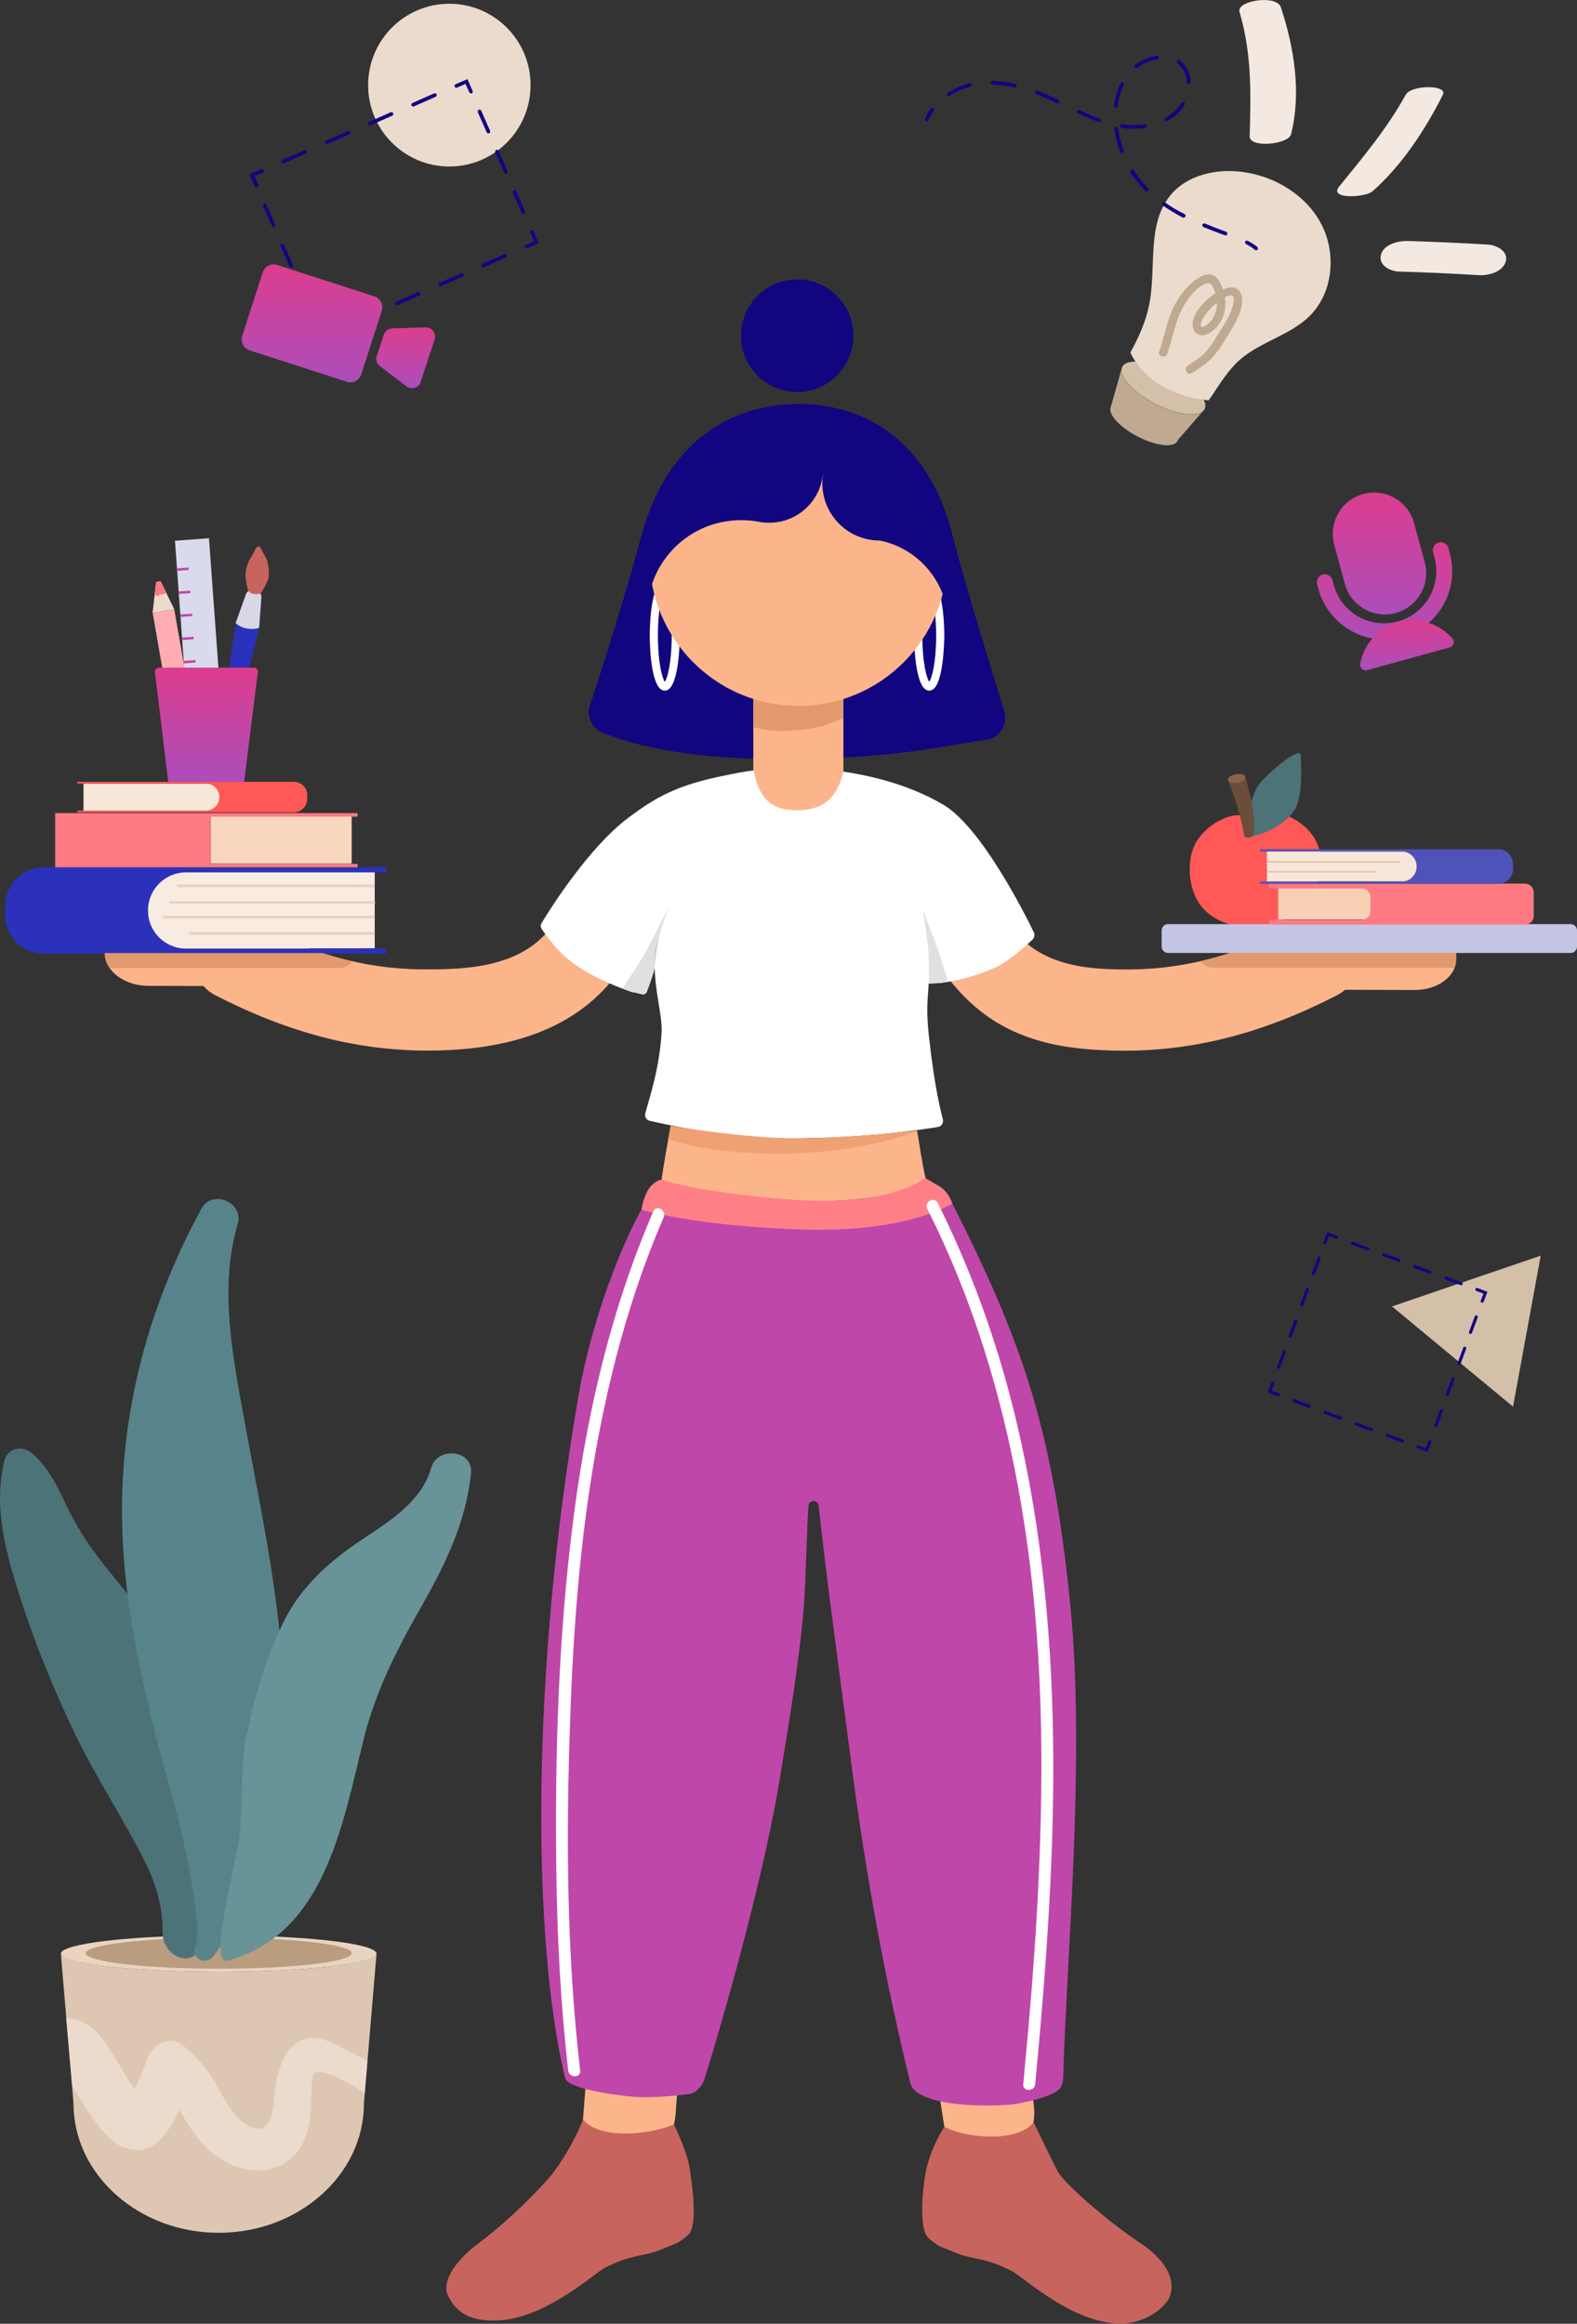 <svg width="167" height="246" viewBox="0 0 167 246" fill="none" xmlns="http://www.w3.org/2000/svg">
<rect x="0" y="0" width="167" height="246" fill="#333333" stroke="none"/>
<g clip-path="url(#clip0_170_17836)">
<path d="M149.778 104.803L142.472 104.782C139.988 104.761 137.952 103.234 137.921 101.405V100.767C137.9 98.937 139.894 97.453 142.347 97.484L149.653 97.505C152.137 97.526 154.172 99.052 154.204 100.882V101.52C154.225 103.349 152.241 104.824 149.778 104.803Z" fill="#FCB58A"/>
<path d="M22.973 104.385L15.667 104.364C13.183 104.343 11.147 102.816 11.116 100.987V100.349C11.095 98.519 13.089 97.035 15.541 97.066L22.848 97.087C25.332 97.108 27.367 98.634 27.398 100.464V101.102C27.43 102.931 25.436 104.405 22.973 104.385Z" fill="#FCB58A"/>
<path d="M62.604 213.139C62.322 216.872 62.041 220.604 61.738 224.337C61.55 226.825 64.451 228.822 66.873 228.707C69.775 228.571 71.351 226.334 71.539 223.824C71.82 220.092 72.102 216.359 72.405 212.627C72.593 210.139 69.691 208.142 67.27 208.257C64.358 208.393 62.813 210.62 62.604 213.139Z" fill="#FCB58A"/>
<path d="M98.29 214.31C98.874 217.99 99.459 221.702 100.043 225.393C100.44 227.86 103.717 229.125 106.045 228.446C108.832 227.62 109.844 225.11 109.448 222.622C108.863 218.942 108.279 215.23 107.694 211.54C107.297 209.072 104.02 207.807 101.693 208.487C98.906 209.313 97.893 211.822 98.29 214.31Z" fill="#FCB58A"/>
<path d="M23.161 208.748C14.091 208.748 6.711 207.901 6.45 206.866L7.786 222.706C7.786 230.213 14.696 236.371 23.161 236.371C31.626 236.371 38.535 230.223 38.535 222.706L39.871 206.835C39.683 207.901 32.283 208.748 23.161 208.748Z" fill="#DEC7B2"/>
<path d="M23.161 208.748C13.955 208.748 6.471 207.88 6.45 206.824V206.803C6.524 205.747 13.976 204.88 23.161 204.88C32.346 204.88 39.798 205.747 39.871 206.803V206.824C39.819 207.88 32.367 208.748 23.161 208.748Z" fill="#E8D4C1"/>
<path d="M23.161 208.414C15.406 208.414 9.102 207.682 9.081 206.772V206.751C9.154 205.862 15.427 205.131 23.161 205.131C30.916 205.131 37.199 205.862 37.241 206.751V206.772C37.22 207.692 30.916 208.414 23.161 208.414Z" fill="#BA9C7E"/>
<path d="M7.014 213.652C8.089 213.673 9.143 214.101 10.062 214.99C11.774 216.652 12.849 219.214 14.237 221.158C14.748 220.102 15.218 219.026 15.614 217.917C16.105 216.6 17.869 215.387 19.247 216.443C20.718 217.593 21.825 218.879 22.785 220.479C23.61 221.859 24.288 223.511 25.572 224.535C26.814 225.55 28.223 225.821 28.735 224.044C29.183 222.476 29.016 220.803 29.528 219.235C29.945 217.917 30.603 216.579 31.939 215.994C33.504 215.314 35.028 216.161 36.437 216.861C37.283 217.28 38.097 217.729 38.901 218.221L38.619 221.556C37.189 220.667 35.435 219.559 33.953 219.35C33.014 219.214 33.087 219.841 33.014 220.709C32.972 221.483 32.972 222.277 32.92 223.061C32.826 224.661 32.596 226.25 31.657 227.567C29.642 230.411 25.864 230.265 23.224 228.456C21.794 227.494 20.76 226.229 19.852 224.776C19.549 224.305 19.268 223.814 18.965 223.323C17.817 225.978 16.084 228.373 13.204 227.358C11.419 226.721 10.25 224.776 9.195 223.323C8.872 222.873 8.256 221.775 7.651 220.793L7.014 213.652Z" fill="#EBDBCD"/>
<path d="M0.48 154.59C0.835 153.231 2.422 153.022 3.361 153.817C5.146 155.322 6.075 157.382 7.066 159.431C8.1 161.595 9.362 163.561 10.834 165.422C13.83 169.248 17.159 172.793 19.341 177.184C23.578 185.684 24.612 195.679 21.689 204.765C21.595 205.047 22.159 203.615 21.24 206.124C20.416 208.403 17.191 207.18 17.211 204.524C17.232 201.921 16.554 199.506 15.406 197.206C13.13 192.626 10.271 188.361 8.047 183.76C5.793 179.108 3.831 174.319 2.234 169.416C0.689 164.638 -0.783 159.588 0.48 154.59Z" fill="#4C7378"/>
<path d="M21.334 127.95C22.482 125.859 25.833 127.271 25.175 129.571C23.203 136.283 24.612 143.393 25.833 150.115C27.075 156.974 28.526 163.78 29.371 170.702C30.874 182.976 30.384 196.777 22.618 207.065C21.773 208.173 20.019 207.253 20.718 205.936C21.491 204.482 19.549 194.905 18.683 191.852C17.817 188.685 16.93 185.538 16.157 182.349C14.613 176.128 13.35 169.792 13.015 163.383C12.316 150.91 15.385 138.845 21.334 127.95Z" fill="#57848A"/>
<path d="M25.04 196.233C25.958 192.051 25.269 187.618 26.167 183.467C27.033 179.379 28.233 175.25 30.123 171.517C31.928 167.973 34.694 165.463 37.93 163.257C40.978 161.187 44.589 159.149 45.664 155.374C46.301 153.116 50.121 153.45 49.881 155.939C49.369 161.01 47.23 165.474 44.746 169.855C42.094 174.507 39.777 178.961 38.493 184.199C36.27 193.17 34.35 204.785 24.152 207.535C22.9 207.859 23.067 205.183 25.04 196.233Z" fill="#689399"/>
<path d="M22.858 105.388C30.29 109.194 37.805 111.379 46.217 111.212C54.087 111.044 61.759 108.932 66.184 101.865C69.117 97.17 61.706 92.852 58.784 97.526C55.788 102.314 49.808 102.67 44.704 102.617C38.379 102.576 32.774 100.83 27.2 97.965C22.295 95.466 17.932 102.879 22.858 105.388Z" fill="#FCB58A"/>
<path d="M137.19 97.975C131.585 100.84 126.012 102.576 119.687 102.628C114.301 102.67 109.427 102.063 106.379 97.139C103.477 92.445 96.067 96.763 98.979 101.478C100.878 104.552 103.456 107.249 106.692 108.87C110.324 110.699 114.144 111.128 118.152 111.222C126.565 111.389 134.09 109.204 141.512 105.399C146.428 102.879 142.086 95.466 137.19 97.975Z" fill="#FCB58A"/>
<path d="M163.159 132.927L160.226 148.913L147.409 138.301L163.159 132.927Z" fill="#D4BFA9"/>
<path d="M47.585 17.627C52.335 17.627 56.185 13.77 56.185 9.012C56.185 4.254 52.335 0.397 47.585 0.397C42.835 0.397 38.984 4.254 38.984 9.012C38.984 13.77 42.835 17.627 47.585 17.627Z" fill="#EBDBCD"/>
<path d="M55.757 26.305C55.684 26.305 55.621 26.263 55.569 26.19C55.528 26.096 55.569 25.981 55.663 25.929L56.55 25.532L56.154 24.643C56.112 24.549 56.154 24.434 56.248 24.381C56.342 24.34 56.456 24.381 56.509 24.476L57.051 25.741L55.788 26.284C55.809 26.305 55.778 26.305 55.757 26.305Z" fill="#110580"/>
<path d="M37.481 34.314C37.408 34.314 37.346 34.272 37.293 34.199C37.252 34.105 37.293 33.99 37.387 33.937L39.684 32.923C39.777 32.881 39.892 32.923 39.944 33.017C39.986 33.111 39.944 33.226 39.85 33.279L37.554 34.293C37.523 34.314 37.502 34.314 37.481 34.314ZM42.053 32.317C41.98 32.317 41.917 32.275 41.865 32.202C41.823 32.108 41.865 31.993 41.959 31.94L44.255 30.926C44.349 30.884 44.464 30.926 44.516 31.02C44.558 31.114 44.516 31.23 44.422 31.282L42.126 32.296C42.094 32.317 42.074 32.317 42.053 32.317ZM46.624 30.32C46.551 30.32 46.489 30.278 46.437 30.205C46.395 30.111 46.437 29.996 46.531 29.944L48.827 28.929C48.921 28.887 49.035 28.929 49.088 29.023C49.14 29.117 49.088 29.233 48.994 29.285L46.697 30.299C46.666 30.32 46.645 30.32 46.624 30.32ZM51.186 28.302C51.112 28.302 51.05 28.26 50.998 28.187C50.956 28.093 50.998 27.978 51.092 27.926L53.388 26.912C53.482 26.87 53.597 26.912 53.649 27.006C53.691 27.1 53.649 27.215 53.555 27.267L51.259 28.281C51.238 28.302 51.217 28.302 51.186 28.302Z" fill="#110580"/>
<path d="M34.016 35.861L33.473 34.596C33.431 34.502 33.473 34.387 33.567 34.335C33.661 34.293 33.776 34.335 33.828 34.429L34.225 35.318L35.112 34.92C35.206 34.879 35.321 34.92 35.373 35.014C35.414 35.108 35.373 35.224 35.279 35.276L34.016 35.861Z" fill="#110580"/>
<path d="M32.722 32.599C32.649 32.599 32.586 32.557 32.534 32.484L31.594 30.351C31.553 30.257 31.594 30.142 31.688 30.09C31.782 30.048 31.897 30.09 31.949 30.184L32.889 32.317C32.93 32.411 32.889 32.526 32.795 32.578C32.774 32.578 32.742 32.599 32.722 32.599ZM30.853 28.323C30.78 28.323 30.718 28.281 30.666 28.208L29.726 26.075C29.684 25.981 29.726 25.866 29.82 25.814C29.914 25.772 30.029 25.814 30.081 25.908L31.02 28.041C31.062 28.135 31.02 28.25 30.926 28.302C30.916 28.323 30.874 28.323 30.853 28.323ZM28.995 24.078C28.922 24.078 28.86 24.036 28.808 23.963L27.868 21.83C27.826 21.736 27.868 21.621 27.962 21.569C28.056 21.527 28.171 21.569 28.223 21.663L29.163 23.796C29.204 23.89 29.163 24.005 29.069 24.057C29.048 24.078 29.016 24.078 28.995 24.078Z" fill="#110580"/>
<path d="M27.148 19.833C27.075 19.833 27.012 19.791 26.96 19.718L26.417 18.453L27.68 17.91C27.774 17.868 27.889 17.91 27.941 18.004C27.983 18.098 27.941 18.213 27.847 18.265L26.96 18.662L27.357 19.551C27.398 19.645 27.357 19.76 27.263 19.812C27.19 19.833 27.169 19.833 27.148 19.833Z" fill="#110580"/>
<path d="M30.029 17.293C29.956 17.293 29.893 17.251 29.841 17.178C29.799 17.084 29.841 16.969 29.935 16.916L32.231 15.902C32.325 15.86 32.44 15.902 32.492 15.996C32.544 16.09 32.492 16.205 32.398 16.258L30.102 17.272C30.102 17.272 30.05 17.293 30.029 17.293ZM34.6 15.275C34.527 15.275 34.465 15.233 34.413 15.16C34.371 15.066 34.413 14.951 34.507 14.899L36.803 13.884C36.897 13.842 37.011 13.884 37.064 13.979C37.105 14.072 37.064 14.188 36.97 14.24L34.673 15.254C34.673 15.275 34.621 15.275 34.6 15.275ZM39.172 13.278C39.099 13.278 39.036 13.236 38.984 13.163C38.942 13.069 38.984 12.954 39.078 12.902L41.374 11.887C41.468 11.846 41.583 11.887 41.635 11.982C41.677 12.076 41.635 12.191 41.541 12.243L39.245 13.257C39.235 13.278 39.214 13.278 39.172 13.278ZM43.764 11.281C43.691 11.281 43.629 11.239 43.577 11.166C43.535 11.072 43.577 10.957 43.671 10.905L45.967 9.89C46.061 9.849 46.176 9.89 46.228 9.985C46.27 10.079 46.228 10.194 46.134 10.246L43.838 11.26C43.806 11.26 43.785 11.281 43.764 11.281Z" fill="#110580"/>
<path d="M49.881 9.88C49.808 9.88 49.745 9.838 49.693 9.765L49.296 8.876L48.409 9.274C48.315 9.315 48.2 9.274 48.148 9.18C48.096 9.085 48.148 8.97 48.242 8.918L49.505 8.375L50.048 9.64C50.09 9.734 50.048 9.849 49.954 9.901C49.923 9.88 49.902 9.88 49.881 9.88Z" fill="#110580"/>
<path d="M55.434 22.646C55.361 22.646 55.298 22.604 55.246 22.531L54.306 20.398C54.265 20.304 54.306 20.189 54.4 20.137C54.494 20.095 54.609 20.137 54.661 20.231L55.601 22.363C55.642 22.458 55.601 22.573 55.507 22.625C55.496 22.625 55.455 22.646 55.434 22.646ZM53.576 18.38C53.503 18.38 53.44 18.338 53.388 18.265L52.449 16.132C52.407 16.038 52.449 15.923 52.542 15.871C52.636 15.829 52.751 15.871 52.803 15.965L53.743 18.098C53.785 18.192 53.743 18.307 53.649 18.359C53.628 18.38 53.607 18.38 53.576 18.38ZM51.728 14.125C51.655 14.125 51.593 14.083 51.54 14.01L50.601 11.877C50.559 11.783 50.601 11.668 50.695 11.616C50.789 11.574 50.904 11.616 50.956 11.71L51.895 13.842C51.937 13.937 51.895 14.052 51.801 14.104C51.77 14.125 51.749 14.125 51.728 14.125Z" fill="#110580"/>
<path d="M151.187 153.722L150.133 153.325C150.039 153.304 150.018 153.21 150.039 153.116C150.06 153.022 150.154 152.98 150.248 153.022L150.999 153.304L151.281 152.551C151.302 152.457 151.396 152.436 151.49 152.457C151.584 152.478 151.605 152.572 151.584 152.666L151.187 153.722Z" fill="#110580"/>
<path d="M148.515 152.719C148.494 152.719 148.473 152.719 148.473 152.719L146.835 152.112C146.741 152.091 146.72 151.997 146.741 151.903C146.762 151.809 146.856 151.767 146.95 151.809L148.588 152.416C148.682 152.437 148.703 152.531 148.682 152.625C148.651 152.687 148.578 152.719 148.515 152.719ZM145.227 151.496C145.207 151.496 145.186 151.496 145.186 151.496L143.547 150.889C143.453 150.868 143.432 150.774 143.453 150.68C143.474 150.586 143.568 150.565 143.662 150.586L145.3 151.192C145.394 151.213 145.415 151.307 145.394 151.401C145.342 151.443 145.3 151.496 145.227 151.496ZM141.929 150.272C141.908 150.272 141.887 150.272 141.887 150.272L140.249 149.666C140.155 149.645 140.134 149.551 140.155 149.457C140.176 149.363 140.27 149.321 140.363 149.363L142.002 149.969C142.096 149.99 142.117 150.084 142.096 150.178C142.065 150.23 141.992 150.272 141.929 150.272ZM138.62 149.028C138.6 149.028 138.579 149.028 138.579 149.028L136.94 148.422C136.846 148.401 136.825 148.307 136.846 148.213C136.867 148.119 136.961 148.077 137.055 148.119L138.693 148.725C138.787 148.746 138.808 148.84 138.787 148.934C138.767 148.986 138.693 149.028 138.62 149.028Z" fill="#110580"/>
<path d="M135.343 147.805C135.322 147.805 135.301 147.805 135.301 147.805L134.247 147.407L134.644 146.352C134.665 146.257 134.758 146.216 134.852 146.257C134.946 146.278 134.967 146.372 134.946 146.467L134.665 147.219L135.416 147.502C135.51 147.522 135.531 147.617 135.51 147.711C135.458 147.763 135.416 147.805 135.343 147.805Z" fill="#110580"/>
<path d="M135.385 144.898C135.364 144.898 135.343 144.898 135.343 144.898C135.249 144.877 135.228 144.783 135.249 144.689L135.854 143.047C135.875 142.953 135.969 142.912 136.063 142.953C136.157 142.974 136.178 143.068 136.157 143.163L135.552 144.804C135.5 144.846 135.437 144.898 135.385 144.898ZM136.606 141.615C136.585 141.615 136.564 141.615 136.564 141.615C136.47 141.594 136.449 141.5 136.47 141.406L137.076 139.765C137.097 139.67 137.19 139.629 137.284 139.67C137.378 139.691 137.399 139.785 137.378 139.88L136.773 141.521C136.742 141.563 136.679 141.615 136.606 141.615ZM137.827 138.301C137.806 138.301 137.785 138.301 137.785 138.301C137.691 138.28 137.671 138.186 137.691 138.092L138.297 136.45C138.318 136.356 138.412 136.314 138.506 136.356C138.6 136.377 138.62 136.471 138.6 136.565L137.994 138.207C137.963 138.259 137.89 138.301 137.827 138.301ZM139.069 134.997C139.048 134.997 139.027 134.997 139.027 134.997C138.934 134.976 138.913 134.882 138.934 134.788L139.539 133.146C139.56 133.052 139.654 133.011 139.748 133.052C139.842 133.073 139.862 133.167 139.842 133.261L139.236 134.903C139.184 134.966 139.132 134.997 139.069 134.997Z" fill="#110580"/>
<path d="M140.29 131.704C140.27 131.704 140.249 131.704 140.249 131.704C140.155 131.683 140.134 131.589 140.155 131.495L140.551 130.439L141.606 130.836C141.699 130.857 141.72 130.951 141.699 131.045C141.679 131.139 141.585 131.16 141.491 131.139L140.739 130.857L140.457 131.61C140.426 131.662 140.353 131.704 140.29 131.704Z" fill="#110580"/>
<path d="M154.725 136.053C154.705 136.053 154.684 136.053 154.684 136.053L153.045 135.447C152.951 135.426 152.93 135.332 152.951 135.238C152.972 135.144 153.066 135.102 153.16 135.144L154.799 135.75C154.892 135.771 154.913 135.865 154.892 135.959C154.861 136.001 154.788 136.053 154.725 136.053ZM151.417 134.83C151.396 134.83 151.375 134.83 151.375 134.83L149.736 134.224C149.642 134.203 149.622 134.109 149.642 134.014C149.663 133.92 149.757 133.899 149.851 133.92L151.49 134.527C151.584 134.548 151.605 134.642 151.584 134.736C151.552 134.778 151.49 134.83 151.417 134.83ZM148.139 133.586C148.119 133.586 148.098 133.586 148.098 133.586L146.459 132.979C146.365 132.959 146.344 132.864 146.365 132.77C146.386 132.676 146.48 132.634 146.574 132.676L148.212 133.283C148.306 133.304 148.327 133.398 148.306 133.492C148.254 133.534 148.202 133.586 148.139 133.586ZM144.831 132.363C144.81 132.363 144.789 132.363 144.789 132.363L143.15 131.756C143.056 131.735 143.035 131.641 143.056 131.547C143.077 131.453 143.171 131.411 143.265 131.453L144.904 132.059C144.998 132.08 145.019 132.174 144.998 132.268C144.977 132.321 144.904 132.363 144.831 132.363Z" fill="#110580"/>
<path d="M156.949 137.904C156.928 137.904 156.907 137.904 156.907 137.904C156.813 137.883 156.792 137.789 156.813 137.695L157.095 136.942L156.343 136.66C156.249 136.639 156.228 136.544 156.249 136.45C156.27 136.356 156.364 136.314 156.458 136.356L157.512 136.754L157.116 137.81C157.063 137.883 157.022 137.904 156.949 137.904Z" fill="#110580"/>
<path d="M152.022 151.119C152.001 151.119 151.98 151.119 151.98 151.119C151.886 151.098 151.866 151.004 151.886 150.91L152.492 149.268C152.513 149.174 152.607 149.132 152.701 149.174C152.794 149.195 152.815 149.289 152.794 149.383L152.189 151.025C152.168 151.067 152.095 151.119 152.022 151.119ZM153.243 147.805C153.222 147.805 153.202 147.805 153.202 147.805C153.108 147.784 153.087 147.69 153.108 147.596L153.713 145.954C153.734 145.86 153.828 145.818 153.922 145.86C154.016 145.881 154.037 145.975 154.016 146.069L153.41 147.711C153.389 147.784 153.316 147.805 153.243 147.805ZM154.485 144.522C154.464 144.522 154.444 144.522 154.444 144.522C154.35 144.501 154.329 144.407 154.35 144.313L154.955 142.671C154.976 142.577 155.07 142.535 155.164 142.577C155.258 142.598 155.279 142.692 155.258 142.786L154.652 144.428C154.6 144.48 154.558 144.522 154.485 144.522ZM155.707 141.207C155.686 141.207 155.665 141.207 155.665 141.207C155.571 141.187 155.55 141.092 155.571 140.998L156.176 139.357C156.197 139.263 156.291 139.221 156.385 139.263C156.479 139.284 156.5 139.378 156.479 139.472L155.874 141.113C155.842 141.166 155.78 141.207 155.707 141.207Z" fill="#110580"/>
<path d="M106.379 75.371C106.379 75.371 102.235 62.156 100.847 56.573C98.687 47.958 92.831 42.772 84.565 42.772C76.173 42.772 70.265 48.052 67.948 56.625C65.579 65.449 62.468 74.681 62.468 74.681C62.093 75.852 62.677 77.096 63.804 77.567C66.477 78.623 72.05 80.505 84.544 80.358C95.701 80.222 101.463 78.644 104.365 78.341C105.815 78.163 106.755 76.751 106.379 75.371Z" fill="#110580"/>
<path d="M89.314 71.189H79.774V87.457C79.774 88.817 80.88 89.925 82.237 89.925H86.85C88.207 89.925 89.314 88.817 89.314 87.457V71.189Z" fill="#FCB58A"/>
<path d="M84.418 41.496C87.704 41.496 90.368 38.828 90.368 35.537C90.368 32.246 87.704 29.578 84.418 29.578C81.133 29.578 78.469 32.246 78.469 35.537C78.469 38.828 81.133 41.496 84.418 41.496Z" fill="#110580"/>
<path d="M70.401 73.113C68.856 73.113 68.804 67.906 68.804 67.31C68.804 66.715 68.846 61.508 70.401 61.508C71.946 61.508 71.998 66.715 71.998 67.31C71.977 67.906 71.925 73.113 70.401 73.113ZM70.401 62.407C70.119 62.783 69.67 64.446 69.67 67.29C69.67 70.133 70.119 71.796 70.401 72.172C70.683 71.796 71.132 70.133 71.132 67.29C71.132 64.456 70.683 62.815 70.401 62.407Z" fill="white"/>
<path d="M98.405 73.113C96.86 73.113 96.808 67.906 96.808 67.31C96.808 66.715 96.85 61.508 98.405 61.508C99.95 61.508 100.002 66.715 100.002 67.31C99.981 67.906 99.929 73.113 98.405 73.113ZM98.405 62.407C98.123 62.783 97.674 64.446 97.674 67.29C97.674 70.133 98.123 71.796 98.405 72.172C98.687 71.796 99.135 70.133 99.135 67.29C99.135 64.456 98.687 62.815 98.405 62.407Z" fill="white"/>
<path d="M84.554 74.734C93.264 74.734 100.325 67.661 100.325 58.936C100.325 50.211 93.264 43.138 84.554 43.138C75.844 43.138 68.783 50.211 68.783 58.936C68.783 67.661 75.844 74.734 84.554 74.734Z" fill="#FCB58A"/>
<path d="M68.46 60.086C68.481 60.347 68.501 60.598 68.533 60.839C68.533 60.86 68.533 60.912 68.533 60.933C68.553 61.215 68.606 61.476 68.647 61.759V61.78C68.689 62.062 68.762 62.344 68.814 62.647C69.869 58.277 73.783 55.067 78.469 55.067C79.054 55.067 79.617 55.109 80.181 55.203C80.598 55.297 81.026 55.339 81.465 55.339C84.398 55.339 86.83 53.112 87.132 50.248C87.132 50.248 87.153 50.248 87.153 50.227C87.111 50.53 87.08 50.833 87.08 51.147C87.08 54.503 89.794 57.221 93.144 57.221H93.165C96.442 57.88 99.073 60.316 100.033 63.484C100.242 62.783 100.388 62.051 100.503 61.32C100.503 61.299 100.503 61.278 100.503 61.225C100.544 60.922 100.576 60.619 100.597 60.285C100.597 60.211 100.618 60.117 100.618 60.054C100.638 59.699 100.659 59.354 100.659 58.999C100.659 58.695 100.659 58.413 100.638 58.131C100.638 58.037 100.618 57.964 100.618 57.869C100.597 57.66 100.597 57.451 100.576 57.263C100.576 57.169 100.555 57.075 100.534 56.981C100.513 56.792 100.492 56.583 100.461 56.395C100.44 56.301 100.44 56.207 100.419 56.113C100.377 55.925 100.346 55.716 100.304 55.527C100.284 55.433 100.263 55.36 100.263 55.266C100.221 55.057 100.169 54.869 100.096 54.66C100.075 54.587 100.054 54.524 100.023 54.451C99.95 54.242 99.887 54.032 99.814 53.813C99.793 53.771 99.772 53.698 99.772 53.645C99.699 53.416 99.605 53.175 99.511 52.966C99.49 52.945 99.49 52.893 99.469 52.872C99.376 52.61 99.261 52.359 99.146 52.098C97.768 49.139 95.493 46.651 92.675 45.01C91.787 44.497 90.848 44.048 89.867 43.724C89.846 43.724 89.794 43.703 89.773 43.703C89.491 43.608 89.209 43.514 88.907 43.441C88.865 43.42 88.813 43.42 88.771 43.399C88.134 43.232 87.487 43.096 86.83 43.002C86.736 42.981 86.663 42.981 86.569 42.981C86.308 42.96 86.078 42.939 85.817 42.908C85.723 42.908 85.629 42.887 85.535 42.887C85.212 42.866 84.878 42.866 84.523 42.866C75.62 42.866 68.397 50.101 68.397 59.02C68.397 59.323 68.397 59.605 68.418 59.908C68.46 59.992 68.46 60.044 68.46 60.086Z" fill="#110580"/>
<path d="M99.929 85.21C95.921 82.816 91.328 81.99 89.314 81.686C88.677 84.311 87.341 85.774 84.398 85.774C81.402 85.774 80.369 84.269 79.805 81.571C79.2 81.592 77.342 81.969 76.924 82.063C71.486 83.119 69.284 84.53 66.539 86.569C62.343 89.716 58.241 96.24 57.354 97.714C57.239 97.902 57.239 98.132 57.354 98.32C57.845 99.073 59.202 101.018 61.153 102.283C63.867 104.092 67.103 105.075 67.103 105.075C67.103 105.075 68.418 102.68 68.794 101.76C69.305 100.558 70.672 96.522 70.672 96.522C70.672 96.522 69.43 99.22 69.336 102.011C69.263 104.573 70.13 107.458 70.067 109.152C69.879 113.02 68.731 116.356 68.334 117.861C68.24 118.217 68.449 118.593 68.825 118.656C70.912 119.126 77.144 120.538 83.469 120.506C91.694 120.506 97.34 119.618 99.334 119.304C99.71 119.231 99.939 118.886 99.845 118.509C99.522 117.192 98.958 114.944 98.394 109.915C97.945 105.974 98.415 105.221 98.394 102.45C98.394 100.412 97.549 96.324 97.549 96.324L98.342 104.113C98.342 104.113 101.223 104.249 105.346 102.45C106.776 101.813 108.581 100.192 109.333 99.471C109.542 99.261 109.615 98.927 109.469 98.676C108.435 96.543 103.874 87.552 99.929 85.21Z" fill="white"/>
<path d="M84.554 74.734C82.895 74.734 81.298 74.472 79.795 74.002V76.96C81.298 77.431 82.936 77.452 84.627 77.285C86.85 77.076 87.811 76.647 89.314 75.999V74.002C87.821 74.472 86.224 74.734 84.554 74.734Z" fill="#E3996D"/>
<path d="M71.017 119.199C71.017 119.199 78.793 120.517 84.231 120.517C89.992 120.517 97.121 119.691 97.121 119.691C97.121 119.691 97.758 123.8 98.008 124.688C98.269 125.577 93.301 127.365 84.439 127.177C72.843 126.968 70.077 125.295 70.077 124.824C70.056 124.5 71.017 119.199 71.017 119.199Z" fill="#FCB58A"/>
<path d="M100.847 127.386C108.039 141.709 111.42 150.69 113.341 169.897C114.959 186.05 112.923 207.619 112.589 219.945C112.589 220.322 112.495 220.698 112.287 221.022C111.702 221.963 107.955 222.737 106.922 222.81C101.724 223.166 96.891 222.413 96.422 220.583C93.75 209.741 91.662 198.303 90.19 186.97C88.969 177.581 87.518 167.115 86.694 159.389C86.621 158.751 85.681 158.73 85.619 159.389C85.483 160.675 85.316 167.889 85.128 170.022C84.617 176.076 83.604 182.045 82.623 188.047C81.079 197.582 77.394 211.027 74.607 220.092C74.419 220.698 73.783 221.545 73.083 221.66C71.841 221.848 68.867 222.11 67.291 221.984C64.973 221.796 60.099 221.116 59.838 219.966C56.321 205.298 56.206 177.006 61.289 147.596C62.51 140.601 65.318 132.781 67.896 128.086C67.896 128.086 76.215 129.728 83.855 129.707C93.061 129.665 100.847 127.386 100.847 127.386Z" fill="#BF47A9"/>
<path d="M36.75 40.42L26.417 37.084C25.812 36.875 25.457 36.217 25.645 35.579L27.826 28.814C28.035 28.208 28.693 27.852 29.329 28.041L39.662 31.376C40.268 31.585 40.623 32.244 40.435 32.882L38.253 39.646C38.045 40.273 37.366 40.629 36.75 40.42Z" fill="url(#paint0_linear_170_17836)"/>
<path d="M41.562 34.763C41.145 34.763 40.769 35.046 40.644 35.443L40.268 36.572L39.892 37.701C39.777 38.099 39.892 38.548 40.247 38.778L43.034 40.89C43.576 41.308 44.37 41.057 44.558 40.399L45.288 38.172L46.019 35.945C46.228 35.286 45.737 34.627 45.059 34.659L41.562 34.763Z" fill="url(#paint1_linear_170_17836)"/>
<path d="M70.056 124.856C70.056 124.856 69.138 125.065 68.606 126.006C68.073 126.947 67.927 128.076 67.927 128.076C67.927 128.076 73.95 129.864 85.337 130.167C96.37 130.449 100.847 127.396 100.847 127.396C100.847 127.396 100.451 126.152 99.511 125.609C98.572 125.065 97.966 124.688 97.966 124.688C97.966 124.688 94.522 127.762 84.001 127.01C73.501 126.236 70.056 124.856 70.056 124.856Z" fill="#FF7F87"/>
<path d="M22.13 56.98L18.528 57.243L20.12 79.087L23.721 78.824L22.13 56.98Z" fill="#DADAED"/>
<path d="M19.965 60.08L18.726 60.17L18.745 60.431L19.984 60.34L19.965 60.08Z" fill="url(#paint2_linear_170_17836)"/>
<path d="M20.153 62.526L18.915 62.617L18.933 62.877L20.172 62.787L20.153 62.526Z" fill="url(#paint3_linear_170_17836)"/>
<path d="M20.341 64.962L19.102 65.052L19.121 65.313L20.36 65.223L20.341 64.962Z" fill="url(#paint4_linear_170_17836)"/>
<path d="M20.498 67.409L19.259 67.499L19.278 67.76L20.517 67.67L20.498 67.409Z" fill="url(#paint5_linear_170_17836)"/>
<path d="M20.686 69.876L19.447 69.967L19.466 70.228L20.705 70.137L20.686 69.876Z" fill="url(#paint6_linear_170_17836)"/>
<path d="M20.852 72.312L19.614 72.403L19.633 72.663L20.872 72.573L20.852 72.312Z" fill="url(#paint7_linear_170_17836)"/>
<path d="M21.041 74.758L19.802 74.849L19.821 75.109L21.06 75.019L21.041 74.758Z" fill="url(#paint8_linear_170_17836)"/>
<path d="M18.452 64.5L16.17 64.9L19.184 82.15L21.466 81.75L18.452 64.5Z" fill="#FFADB2"/>
<path d="M18.453 64.498L16.157 64.895L16.533 61.612L17.003 61.518L18.453 64.498Z" fill="#EBDBCD"/>
<path d="M16.669 63.118L17.003 62.909L17.253 62.93L17.608 62.763L17.003 61.518L16.533 61.612L16.366 62.93L16.669 63.118Z" fill="#FF7A82"/>
<path d="M23.777 78.539C23.38 78.466 23.119 78.09 23.171 77.692L24.946 66.171C24.967 66.077 24.987 65.983 25.019 65.888L26.052 62.982C26.188 62.658 26.543 62.438 26.898 62.511L27.064 62.532C27.419 62.605 27.67 62.93 27.67 63.285L27.44 66.359C27.44 66.453 27.419 66.547 27.398 66.662L24.653 77.975C24.549 78.372 24.173 78.633 23.777 78.539Z" fill="#2B31BA"/>
<path d="M37.241 86.422H22.315V91.42H37.241V86.422Z" fill="#F8D7BC"/>
<path d="M37.878 86.077V86.454H22.295V91.451H37.878V91.828H5.845V86.077H37.878Z" fill="#FF7A82"/>
<path d="M17.629 100.391H39.683V92.319H17.629C16.523 92.319 15.656 93.208 15.656 94.295V98.404C15.635 99.502 16.533 100.391 17.629 100.391Z" fill="#F8ECE2"/>
<path d="M4.582 91.828H40.675C40.811 91.828 40.936 91.943 40.936 92.089C40.936 92.225 40.821 92.351 40.675 92.351H36.249H19.696C17.472 92.351 15.667 94.159 15.667 96.386C15.667 98.613 17.472 100.422 19.696 100.422H40.132H40.675C40.811 100.422 40.936 100.537 40.936 100.683C40.936 100.819 40.821 100.945 40.675 100.945H4.582C2.359 100.945 0.553 99.136 0.553 96.909V95.895C0.553 93.637 2.348 91.828 4.582 91.828Z" fill="#2B31BA"/>
<path d="M39.683 93.637H18.756V93.919H39.683V93.637Z" fill="#EBD0BE"/>
<path d="M39.683 96.94H17.253V97.223H39.683V96.94Z" fill="#EBD0BE"/>
<path d="M39.683 98.676H19.998V98.958H39.683V98.676Z" fill="#EBD0BE"/>
<path d="M39.704 95.393H17.932V95.675H39.704V95.393Z" fill="#EBD0BE"/>
<path d="M22.576 85.858H8.841V82.972H22.576C22.973 82.972 23.276 83.276 23.276 83.673V85.126C23.276 85.534 22.973 85.858 22.576 85.858Z" fill="#F8E7D8"/>
<path d="M31.104 82.763H8.256C8.214 82.763 8.162 82.805 8.162 82.857C8.162 82.899 8.204 82.951 8.256 82.951H21.804C22.597 82.951 23.234 83.61 23.234 84.384C23.234 85.178 22.576 85.816 21.804 85.816H8.256C8.214 85.816 8.162 85.858 8.162 85.91C8.162 85.952 8.204 86.004 8.256 86.004H31.104C31.897 86.004 32.534 85.346 32.534 84.572V84.154C32.555 83.401 31.907 82.763 31.104 82.763Z" fill="#FF5856"/>
<path d="M16.857 70.677H26.887C27.148 70.677 27.357 70.907 27.305 71.168L25.854 82.763H17.817L16.408 71.168C16.387 70.907 16.596 70.677 16.857 70.677Z" fill="url(#paint9_linear_170_17836)"/>
<path d="M27.075 62.459L26.908 62.438C26.532 62.365 26.177 62.553 26.042 62.909L24.987 65.868C24.967 65.909 24.967 65.941 24.967 65.983C25.29 66.265 25.718 66.474 26.209 66.547C26.657 66.62 27.075 66.589 27.43 66.474C27.43 66.432 27.451 66.401 27.451 66.359L27.68 63.233C27.712 62.856 27.451 62.553 27.075 62.459Z" fill="#D7D7E6"/>
<path d="M27.127 57.995C27.221 57.807 27.503 57.807 27.597 57.995C27.764 58.319 27.973 58.727 28.14 59.009C28.421 59.501 28.557 60.651 28.421 61.194C28.254 61.853 27.785 62.532 27.649 62.742C27.628 62.783 27.576 62.815 27.534 62.836C27.398 62.877 27.137 62.93 26.783 62.857C26.292 62.742 26.24 62.407 26.24 62.407C26.24 62.407 25.958 61.33 26.01 60.671C26.052 60.013 26.407 59.166 26.574 59.03C26.626 58.915 26.908 58.403 27.127 57.995Z" fill="#C7645D"/>
<path d="M65.955 225.863C69.232 225.905 71.372 224.88 71.372 224.88C71.372 224.88 72.708 227.724 72.969 229.198C73.23 230.673 74.002 235.681 72.854 236.611C71.612 237.646 71.841 237.364 70.255 238.044C68.032 238.984 67.071 238.535 64.044 240.082C62.917 240.668 58.043 245.195 53.127 245.624C48.983 245.979 47.877 243.982 47.386 242.874C46.896 241.766 47.783 239.633 50.716 237.448C54.275 234.792 57.845 230.997 58.565 230.035C60.767 227.076 61.748 224.358 61.748 224.358C61.748 224.358 62.583 225.79 65.955 225.863Z" fill="#C7645D"/>
<path d="M105.252 226.187C101.974 226.229 100.002 225.152 100.002 225.152C100.002 225.152 98.53 227.316 98.008 230.077C97.747 231.551 97.215 235.994 98.363 236.956C99.605 237.991 99.376 237.709 100.962 238.389C103.185 239.329 104.145 238.88 107.172 240.427C108.3 241.013 113.153 245.592 118.09 245.969C121.085 246.199 123.34 244.327 123.831 243.219C124.321 242.111 124.373 239.863 120.668 237.395C116.963 234.928 112.61 231.007 112.047 229.93C111.18 228.289 109.448 224.65 109.448 224.65C109.448 224.65 108.623 226.114 105.252 226.187Z" fill="#C7645D"/>
<path d="M147.805 64.895C145.457 65.533 143.046 64.142 142.42 61.822L141.292 57.692C140.656 55.339 142.044 52.924 144.361 52.297C146.709 51.659 149.121 53.05 149.747 55.371L150.874 59.5C151.511 61.822 150.154 64.247 147.805 64.895Z" fill="url(#paint10_linear_170_17836)"/>
<path d="M148.484 67.436C144.643 68.492 140.677 66.213 139.622 62.365L139.487 61.853C139.372 61.403 139.622 60.933 140.071 60.818C140.52 60.703 140.99 60.954 141.105 61.403L141.24 61.916C142.033 64.854 145.081 66.61 148.035 65.784C150.968 64.99 152.721 61.937 151.897 58.978L151.761 58.465C151.646 58.016 151.897 57.545 152.346 57.43C152.795 57.315 153.264 57.566 153.379 58.016L153.515 58.528C154.6 62.407 152.335 66.38 148.484 67.436Z" fill="url(#paint11_linear_170_17836)"/>
<path d="M153.525 68.534C153.943 68.419 154.089 67.927 153.807 67.593C152.429 66.024 150.216 65.272 148.087 65.857C145.927 66.443 144.434 68.21 144.037 70.269C143.964 70.687 144.34 71.043 144.768 70.949L153.525 68.534Z" fill="url(#paint12_linear_170_17836)"/>
<path d="M126.502 89.475C127.348 87.688 129.665 86.161 131.418 86.308C133.172 86.444 132.619 86.496 133.172 86.444C133.736 86.402 134.602 85.806 135.771 86.161C137.086 86.558 139.852 88.012 139.894 91.253C139.935 94.023 137.921 97.191 134.268 97.923C130.615 98.655 128.152 97.285 127.045 95.717C125.803 93.909 125.688 91.19 126.502 89.475Z" fill="#FF5856"/>
<path d="M132.201 88.608C132.201 88.608 131.92 84.457 133.61 82.69C135.489 80.745 137.942 78.916 137.754 80.108C137.712 80.39 138.109 84.405 136.982 85.91C135.27 88.21 132.201 88.608 132.201 88.608Z" fill="#4C7378"/>
<path d="M131.753 88.441C131.753 88.441 131.429 86.653 131.116 85.649C130.458 83.579 130.041 82.596 130.041 82.596L131.867 82.199C131.867 82.199 132.546 84.635 132.661 85.576C132.89 87.238 132.755 88.346 132.755 88.346C132.755 88.346 132.525 88.723 132.191 88.671C131.826 88.681 131.753 88.441 131.753 88.441Z" fill="#6B4D3A"/>
<path d="M131.038 82.852C131.549 82.763 131.929 82.492 131.887 82.248C131.844 82.003 131.395 81.877 130.884 81.966C130.373 82.055 129.993 82.326 130.036 82.57C130.078 82.815 130.527 82.941 131.038 82.852Z" fill="#8A634B"/>
<path d="M166.342 100.882H123.695C123.319 100.882 123.016 100.579 123.016 100.202V98.509C123.016 98.132 123.319 97.829 123.695 97.829H166.322C166.697 97.829 167 98.132 167 98.509V100.202C167 100.579 166.697 100.882 166.342 100.882Z" fill="#C5C6E3"/>
<path d="M144.695 97.338H135.364V94.055H144.695C144.956 94.055 145.144 94.264 145.144 94.504V96.878C145.165 97.129 144.946 97.338 144.695 97.338Z" fill="#F8D0B3"/>
<path d="M161.489 93.543H142.973H134.853H134.592C134.456 93.543 134.331 93.657 134.331 93.804C134.331 93.94 134.446 94.065 134.592 94.065H135.364H144.225C144.737 94.065 145.144 94.483 145.144 94.985V96.439C145.144 96.951 144.726 97.359 144.225 97.359H142.211H134.665C134.529 97.359 134.404 97.474 134.404 97.62C134.404 97.756 134.519 97.881 134.665 97.881H134.853H143.036H161.499C162.011 97.881 162.418 97.463 162.418 96.961V94.494C162.408 93.94 162.011 93.543 161.489 93.543Z" fill="#FF7A82"/>
<path d="M149.235 93.302H134.164V90.134H149.235C149.684 90.134 150.029 90.49 150.029 90.929V92.497C150.029 92.947 149.684 93.302 149.235 93.302Z" fill="#F8E7D8"/>
<path d="M158.66 89.904H133.517C133.443 89.904 133.402 89.946 133.402 90.019C133.402 90.092 133.443 90.134 133.517 90.134H148.421C149.288 90.134 150.018 90.835 150.018 91.734C150.018 92.602 149.319 93.333 148.421 93.333H133.517C133.443 93.333 133.402 93.375 133.402 93.448C133.402 93.522 133.443 93.563 133.517 93.563H158.64C159.506 93.563 160.237 92.863 160.237 91.964V91.493C160.226 90.605 159.527 89.904 158.66 89.904Z" fill="#4E53BA"/>
<path d="M145.624 92.361H134.143V92.225H145.624C145.666 92.225 145.697 92.246 145.697 92.298C145.718 92.34 145.676 92.361 145.624 92.361Z" fill="#DEBCA7"/>
<path d="M148.275 91.326H134.164V91.19H148.275C148.317 91.19 148.348 91.211 148.348 91.263C148.348 91.284 148.327 91.326 148.275 91.326Z" fill="#DEBCA7"/>
<path d="M127.556 43.316C128.03 42.391 126.464 40.639 124.059 39.402C121.653 38.166 119.319 37.913 118.846 38.838C118.372 39.763 119.938 41.515 122.343 42.751C124.748 43.988 127.082 44.24 127.556 43.316Z" fill="#D4BFA9"/>
<path d="M119.708 37.315C120.595 35.694 121.346 34.032 121.701 32.223C122.474 28.323 121.42 23.796 123.904 20.722C125.688 18.495 128.872 17.816 131.68 18.213C135.124 18.704 138.401 20.722 139.977 23.827C141.543 26.922 141.146 31.062 138.662 33.477C136.575 35.516 133.464 36.175 131.283 38.099C130.062 39.175 129.195 40.608 128.287 41.967L127.985 42.385C121.326 41.664 119.708 37.315 119.708 37.315Z" fill="#EBDBCD"/>
<path d="M131.471 31.282C131.189 30.247 130.302 30.299 129.498 30.644C129.31 30.08 129.008 29.358 128.423 29.118C127.766 28.856 127.014 29.306 126.503 29.703C125.375 30.571 124.509 31.836 123.998 33.153C123.486 34.471 123.225 35.872 122.756 37.21C122.568 37.754 123.434 37.984 123.622 37.44C124.206 35.746 124.446 33.896 125.375 32.348C125.887 31.481 126.638 30.466 127.598 30.069C127.901 29.933 128.11 29.902 128.329 30.205C128.496 30.435 128.611 30.717 128.684 30.979C128.684 31 128.705 31.021 128.705 31.052C128.59 31.125 128.496 31.188 128.402 31.261C127.484 31.941 126.273 33.164 126.294 34.408C126.294 34.973 126.649 35.443 127.233 35.485C127.87 35.527 128.496 35.035 128.893 34.565C129.644 33.697 129.874 32.568 129.717 31.47C129.926 31.355 130.114 31.282 130.302 31.261C130.865 31.219 130.604 32.129 130.531 32.432C130.25 33.446 129.665 34.335 129.102 35.203C128.684 35.861 128.308 36.562 127.786 37.147C127.223 37.806 126.471 38.256 125.772 38.716C125.281 39.019 125.73 39.792 126.221 39.489C127.066 38.946 127.933 38.412 128.569 37.639C129.248 36.813 129.811 35.882 130.354 34.962C130.938 33.99 131.805 32.484 131.471 31.282ZM128.799 32.808C128.684 33.279 128.475 33.728 128.141 34.074C127.953 34.283 127.087 34.994 127.16 34.335C127.202 33.938 127.515 33.509 127.745 33.185C128.047 32.767 128.444 32.39 128.872 32.056C128.872 32.296 128.872 32.557 128.799 32.808Z" fill="#BFA990"/>
<path d="M122.338 42.761C120.157 41.653 118.685 40.106 118.747 39.144L117.641 43.044C117.265 43.797 118.528 45.208 120.48 46.212C122.421 47.226 124.321 47.435 124.697 46.682C124.718 46.64 124.718 46.609 124.739 46.567L127.338 43.587C126.628 44.194 124.519 43.891 122.338 42.761Z" fill="#BFA990"/>
<path d="M98.123 12.839C98.102 12.839 98.081 12.839 98.05 12.818C97.956 12.776 97.914 12.651 97.956 12.557C98.123 12.18 98.311 11.825 98.561 11.501C98.635 11.406 98.749 11.386 98.843 11.459C98.937 11.532 98.958 11.647 98.885 11.741C98.655 12.044 98.467 12.379 98.321 12.724C98.29 12.787 98.217 12.839 98.123 12.839Z" fill="#110580"/>
<path d="M129.79 24.925C129.769 24.925 129.749 24.925 129.717 24.904L129.435 24.81C128.799 24.58 128.152 24.319 127.442 24.036C127.348 23.995 127.306 23.869 127.327 23.775C127.369 23.681 127.494 23.639 127.588 23.66C128.266 23.942 128.924 24.204 129.561 24.434L129.843 24.528C129.936 24.57 130.01 24.695 129.957 24.789C129.947 24.873 129.884 24.925 129.79 24.925ZM125.334 23.043C125.313 23.043 125.26 23.043 125.24 23.022C124.467 22.625 123.789 22.196 123.131 21.757C123.037 21.684 123.016 21.569 123.09 21.475C123.163 21.381 123.277 21.36 123.371 21.433C124.008 21.883 124.655 22.28 125.438 22.656C125.532 22.698 125.574 22.824 125.532 22.918C125.48 23.001 125.407 23.043 125.334 23.043ZM121.399 20.252C121.357 20.252 121.305 20.231 121.263 20.178C120.678 19.593 120.157 18.934 119.718 18.255C119.645 18.161 119.697 18.046 119.791 17.972C119.885 17.899 120 17.951 120.073 18.046C120.491 18.704 120.992 19.311 121.576 19.896C121.649 19.969 121.649 20.105 121.576 20.178C121.493 20.231 121.44 20.252 121.399 20.252ZM118.8 16.195C118.727 16.195 118.633 16.153 118.612 16.059C118.33 15.286 118.121 14.491 118.006 13.665C117.986 13.55 118.079 13.456 118.173 13.435C118.288 13.414 118.382 13.508 118.403 13.602C118.518 14.376 118.706 15.149 118.988 15.902C119.029 15.996 118.967 16.111 118.873 16.164C118.841 16.195 118.821 16.195 118.8 16.195ZM120.104 13.633C119.656 13.633 119.217 13.613 118.768 13.539C118.654 13.518 118.581 13.424 118.601 13.309C118.622 13.194 118.716 13.121 118.831 13.142C119.248 13.215 119.697 13.236 120.115 13.236C120.491 13.236 120.845 13.215 121.19 13.163C121.305 13.142 121.399 13.236 121.42 13.33C121.44 13.424 121.346 13.539 121.252 13.56C120.856 13.613 120.48 13.633 120.104 13.633ZM116.451 12.933C116.43 12.933 116.409 12.933 116.378 12.933C115.7 12.703 115.021 12.389 114.124 11.992C114.03 11.95 113.988 11.825 114.03 11.731C114.071 11.637 114.197 11.595 114.291 11.637C115.157 12.034 115.835 12.337 116.514 12.578C116.608 12.619 116.681 12.713 116.629 12.839C116.618 12.881 116.524 12.933 116.451 12.933ZM123.507 12.839C123.434 12.839 123.371 12.797 123.34 12.745C123.298 12.651 123.319 12.536 123.413 12.463C123.789 12.254 124.112 12.013 124.425 11.731C124.686 11.501 124.916 11.218 125.104 10.884C125.146 10.79 125.292 10.769 125.386 10.811C125.48 10.852 125.501 10.999 125.459 11.093C125.25 11.448 124.989 11.752 124.707 12.013C124.384 12.316 124.029 12.578 123.632 12.787C123.58 12.839 123.528 12.839 123.507 12.839ZM118.163 11.428C118.027 11.407 117.954 11.312 117.975 11.218C118.069 10.351 118.299 9.556 118.654 8.824C118.695 8.73 118.821 8.688 118.915 8.73C119.008 8.772 119.05 8.897 119.008 8.991C118.685 9.671 118.445 10.424 118.351 11.25C118.351 11.354 118.257 11.428 118.163 11.428ZM112.026 10.957C112.005 10.957 111.984 10.957 111.932 10.936C111.671 10.821 111.42 10.706 111.159 10.581C110.648 10.351 110.178 10.162 109.73 9.974C109.636 9.932 109.562 9.807 109.615 9.713C109.656 9.619 109.782 9.546 109.876 9.598C110.345 9.786 110.815 9.974 111.326 10.204C111.587 10.319 111.838 10.434 112.099 10.56C112.193 10.601 112.234 10.727 112.193 10.821C112.161 10.915 112.099 10.957 112.026 10.957ZM100.471 10.183C100.398 10.183 100.336 10.162 100.304 10.089C100.231 9.995 100.284 9.88 100.377 9.807C101.056 9.357 101.828 9.033 102.653 8.824C102.768 8.803 102.862 8.866 102.882 8.96C102.903 9.075 102.841 9.169 102.747 9.19C101.974 9.399 101.244 9.702 100.586 10.131C100.565 10.183 100.513 10.183 100.471 10.183ZM107.506 9.263C107.485 9.263 107.485 9.263 107.465 9.263C106.64 9.075 105.847 8.981 105.095 8.96C104.98 8.96 104.907 8.866 104.907 8.751C104.907 8.636 105.001 8.563 105.095 8.563C105.868 8.584 106.692 8.678 107.527 8.866C107.642 8.887 107.694 9.002 107.663 9.096C107.663 9.221 107.59 9.263 107.506 9.263ZM125.876 8.887C125.761 8.887 125.688 8.793 125.688 8.699C125.668 8.019 125.407 7.434 125.01 7.005C124.916 6.911 124.822 6.817 124.728 6.744C124.634 6.67 124.634 6.555 124.686 6.461C124.759 6.367 124.874 6.367 124.968 6.419C125.083 6.514 125.198 6.608 125.292 6.723C125.782 7.235 126.064 7.894 126.085 8.667C126.085 8.793 125.991 8.887 125.876 8.887C125.897 8.887 125.876 8.887 125.876 8.887ZM120.324 7.225C120.25 7.225 120.209 7.204 120.157 7.151C120.083 7.057 120.115 6.942 120.198 6.869C120.877 6.357 121.701 6.001 122.495 5.886C122.609 5.865 122.703 5.959 122.724 6.054C122.745 6.169 122.651 6.263 122.557 6.284C121.806 6.378 121.054 6.702 120.449 7.204C120.417 7.225 120.365 7.225 120.324 7.225Z" fill="#110580"/>
<path d="M133.026 26.494C132.984 26.494 132.932 26.473 132.89 26.452C132.682 26.264 132.379 26.054 131.951 25.845C131.857 25.803 131.815 25.678 131.857 25.584C131.899 25.49 132.024 25.448 132.118 25.49C132.567 25.72 132.89 25.939 133.151 26.148C133.224 26.222 133.245 26.358 133.172 26.431C133.141 26.473 133.068 26.494 133.026 26.494Z" fill="#110580"/>
<path d="M131.262 1.265C132.577 5.729 132.462 9.859 132.337 14.438C132.316 15.704 136.439 15.306 136.721 14.209C137.827 9.796 137.044 5.029 135.646 0.784C135.197 -0.617 130.907 0.063 131.262 1.265Z" fill="#F3E9E1"/>
<path d="M148.86 10.037C146.866 13.633 144.361 16.613 141.804 19.76C140.677 21.14 144.612 20.91 145.342 20.252C148.484 17.481 150.916 13.748 152.795 10.037C153.358 8.96 149.444 8.96 148.86 10.037Z" fill="#F3E9E1"/>
<path d="M148.16 28.752C150.968 28.825 153.786 28.961 156.573 29.128C157.585 29.201 159.151 28.804 159.454 27.675C159.756 26.546 158.42 25.939 157.533 25.887C154.726 25.72 151.928 25.605 149.121 25.511C148.108 25.489 146.563 25.814 146.24 26.964C145.937 28.093 147.242 28.731 148.16 28.752Z" fill="#F3E9E1"/>
<path d="M97.705 96.261C97.705 96.261 98.311 99.732 98.363 101.426C98.384 102.461 98.363 104.102 98.363 104.102C98.363 104.102 99.135 104.102 99.532 104.06C99.929 104.039 100.398 103.945 100.398 103.945C100.398 103.945 99.929 102.398 99.438 100.851C98.968 99.481 97.705 96.261 97.705 96.261Z" fill="#E0E0E0"/>
<path d="M70.777 96.073C70.777 96.073 69.931 98.488 69.555 100.035C69.274 101.206 69.388 102.241 69.326 102.523C69.232 103.015 68.741 104.374 68.501 105.012C68.428 105.2 68.219 105.315 68.031 105.273C67.708 105.2 67.207 105.085 66.831 104.97C66.226 104.782 65.798 104.593 65.892 104.646C65.892 104.646 67.207 102.764 68.146 101.175C68.95 99.805 70.777 96.073 70.777 96.073Z" fill="#E0E0E0"/>
<path d="M98.196 127.971C103.519 138.531 106.776 150.032 108.529 161.7C110.408 174.047 110.564 186.604 109.98 199.067C109.656 206.27 109.041 213.453 108.362 220.636C108.289 221.462 109.563 221.43 109.625 220.636C110.846 207.744 111.807 194.811 111.473 181.878C111.17 169.792 109.74 157.675 106.483 146.038C104.678 139.608 102.288 133.314 99.292 127.334C98.927 126.612 97.82 127.25 98.196 127.971Z" fill="white"/>
<path d="M69.19 128.233C64.546 138.96 61.967 150.419 60.569 161.993C59.118 173.891 58.763 185.956 58.909 197.927C59.003 205.037 59.358 212.125 60.172 219.193C60.266 219.988 61.529 220.019 61.435 219.193C60.005 206.845 59.932 194.383 60.381 181.962C60.778 170.388 61.759 158.772 64.337 147.429C65.767 141.093 67.708 134.82 70.286 128.86C70.589 128.139 69.514 127.48 69.19 128.233Z" fill="white"/>
<path d="M40.644 100.391H40.101H38.347C38.233 100.579 38.087 100.746 37.93 100.882H40.623C40.758 100.882 40.884 100.767 40.884 100.621C40.905 100.506 40.79 100.391 40.644 100.391Z" fill="#2B31BA"/>
<path d="M40.644 92.319C40.779 92.319 40.904 92.204 40.904 92.058C40.904 91.922 40.79 91.796 40.644 91.796H38.817V92.288L40.644 92.319Z" fill="#2B31BA"/>
<path d="M37.335 101.781C36.26 101.551 35.174 101.237 34.12 100.892H11.095V100.966C11.095 101.509 11.283 102.001 11.607 102.471H35.999C36.5 102.461 36.938 102.22 37.335 101.781Z" fill="#E3996D"/>
<path d="M127.118 101.75C127.515 102.199 127.985 102.45 128.475 102.45H154.016C154.13 102.147 154.204 101.844 154.183 101.488V100.882H130.229C129.206 101.216 128.172 101.52 127.118 101.75Z" fill="#E3996D"/>
<path d="M84.231 120.506C78.793 120.506 71.017 119.189 71.017 119.189C71.017 119.189 70.902 119.795 70.756 120.621C74.273 121.73 79.033 122.284 84.251 122.096C89.168 121.907 93.624 121.04 96.996 119.795C97.037 119.774 97.069 119.754 97.111 119.722C97.111 119.701 97.111 119.68 97.111 119.68C97.111 119.68 89.971 120.527 84.231 120.506Z" fill="#F0A173"/>
</g>
<defs>
<linearGradient id="paint0_linear_170_17836" x1="33.04" y1="27.99" x2="33.04" y2="40.48" gradientUnits="userSpaceOnUse">
<stop stop-color="#DC3D8E"/>
<stop offset="1" stop-color="#AC4DBA"/>
</linearGradient>
<linearGradient id="paint1_linear_170_17836" x1="42.958" y1="34.658" x2="42.958" y2="41.095" gradientUnits="userSpaceOnUse">
<stop stop-color="#DC3D8E"/>
<stop offset="1" stop-color="#AC4DBA"/>
</linearGradient>
<linearGradient id="paint2_linear_170_17836" x1="19.346" y1="60.125" x2="19.365" y2="60.386" gradientUnits="userSpaceOnUse">
<stop stop-color="#DC3D8E"/>
<stop offset="1" stop-color="#AC4DBA"/>
</linearGradient>
<linearGradient id="paint3_linear_170_17836" x1="19.534" y1="62.571" x2="19.553" y2="62.832" gradientUnits="userSpaceOnUse">
<stop stop-color="#DC3D8E"/>
<stop offset="1" stop-color="#AC4DBA"/>
</linearGradient>
<linearGradient id="paint4_linear_170_17836" x1="19.721" y1="65.007" x2="19.741" y2="65.268" gradientUnits="userSpaceOnUse">
<stop stop-color="#DC3D8E"/>
<stop offset="1" stop-color="#AC4DBA"/>
</linearGradient>
<linearGradient id="paint5_linear_170_17836" x1="19.878" y1="67.454" x2="19.897" y2="67.715" gradientUnits="userSpaceOnUse">
<stop stop-color="#DC3D8E"/>
<stop offset="1" stop-color="#AC4DBA"/>
</linearGradient>
<linearGradient id="paint6_linear_170_17836" x1="20.067" y1="69.921" x2="20.086" y2="70.182" gradientUnits="userSpaceOnUse">
<stop stop-color="#DC3D8E"/>
<stop offset="1" stop-color="#AC4DBA"/>
</linearGradient>
<linearGradient id="paint7_linear_170_17836" x1="20.233" y1="72.357" x2="20.252" y2="72.618" gradientUnits="userSpaceOnUse">
<stop stop-color="#DC3D8E"/>
<stop offset="1" stop-color="#AC4DBA"/>
</linearGradient>
<linearGradient id="paint8_linear_170_17836" x1="20.421" y1="74.804" x2="20.44" y2="75.064" gradientUnits="userSpaceOnUse">
<stop stop-color="#DC3D8E"/>
<stop offset="1" stop-color="#AC4DBA"/>
</linearGradient>
<linearGradient id="paint9_linear_170_17836" x1="21.86" y1="70.677" x2="21.86" y2="82.763" gradientUnits="userSpaceOnUse">
<stop stop-color="#DC3D8E"/>
<stop offset="1" stop-color="#AC4DBA"/>
</linearGradient>
<linearGradient id="paint10_linear_170_17836" x1="146.084" y1="52.142" x2="146.084" y2="65.05" gradientUnits="userSpaceOnUse">
<stop stop-color="#DC3D8E"/>
<stop offset="1" stop-color="#AC4DBA"/>
</linearGradient>
<linearGradient id="paint11_linear_170_17836" x1="146.623" y1="57.403" x2="146.623" y2="67.694" gradientUnits="userSpaceOnUse">
<stop stop-color="#DC3D8E"/>
<stop offset="1" stop-color="#AC4DBA"/>
</linearGradient>
<linearGradient id="paint12_linear_170_17836" x1="148.99" y1="65.659" x2="148.99" y2="70.964" gradientUnits="userSpaceOnUse">
<stop stop-color="#DC3D8E"/>
<stop offset="1" stop-color="#AC4DBA"/>
</linearGradient>
<clipPath id="clip0_170_17836">
<rect width="167" height="246" fill="white"/>
</clipPath>
</defs>
</svg>
